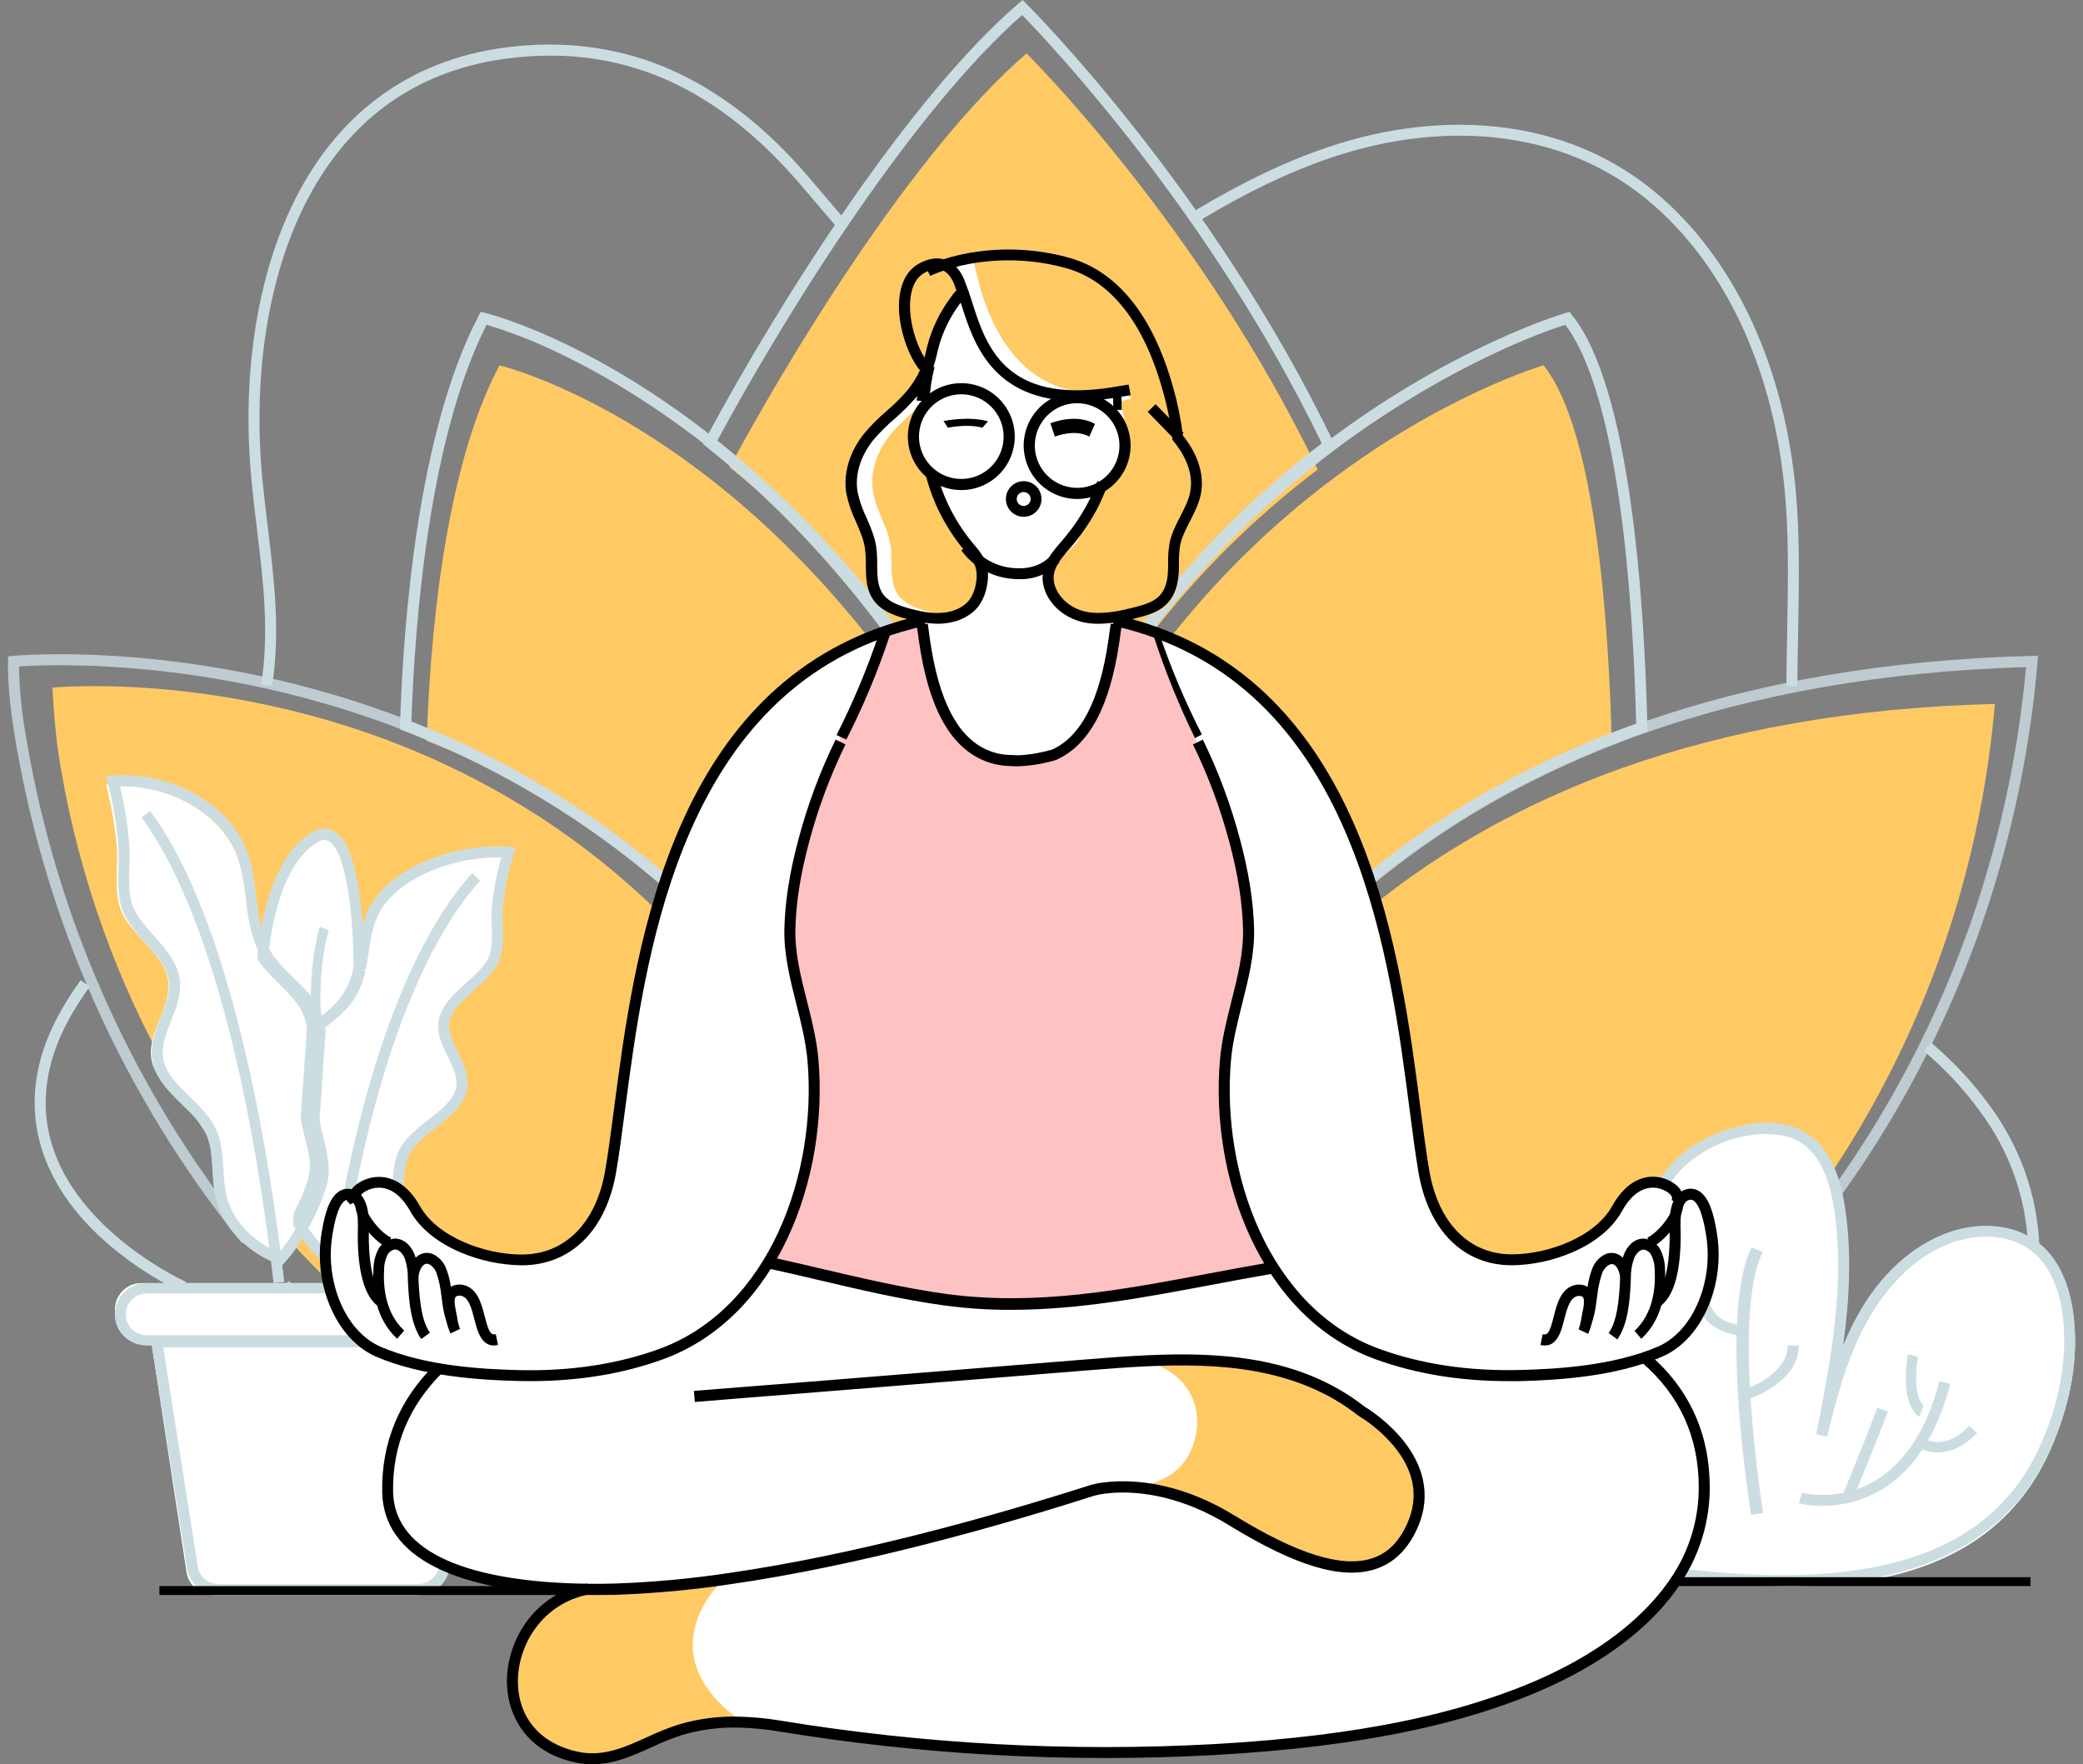 <svg width="196" height="166" viewBox="0 0 196 166" fill="none" xmlns="http://www.w3.org/2000/svg">
<rect x="0" y="0" width="196" height="166" fill="#808080" stroke="none"/>
<path d="M94.647 80.917C94.591 81.042 94.543 81.167 94.49 81.298C90.413 91.234 87.579 103.136 86.918 117.374C75.614 89.605 56.852 76.161 40.152 69.705C40.45 60.426 41.737 44.288 46.994 34.374C46.994 34.374 55.888 36.459 67.082 45.256C75.914 52.194 86.188 63.325 94.647 80.917Z" fill="#FFCA64"/>
<path d="M88.778 144.202C88.671 144.202 88.564 144.202 88.455 144.202C46.452 144.202 11.658 112.195 5.422 70.399C4.995 66.831 4.939 64.702 4.939 64.702C4.939 64.702 20.092 63.157 37.669 70.109C53.253 76.276 70.743 89.115 81.284 115.649V115.668C81.348 115.825 81.412 115.984 81.468 116.15C84.62 124.175 87.126 133.448 88.765 144.15C88.771 144.161 88.778 144.183 88.778 144.202Z" fill="#FFCA64"/>
<path d="M187.707 66.232C183.652 113.563 145.061 150.72 98 150.909C98.028 148.762 98.704 124.466 113.443 102.441C120.035 92.503 128.887 84.25 139.284 78.35C139.579 78.183 139.866 78.022 140.166 77.859C140.529 77.644 140.898 77.459 141.267 77.262C141.362 77.206 141.466 77.157 141.569 77.101C141.93 76.912 142.292 76.721 142.661 76.538C142.854 76.439 143.046 76.343 143.242 76.251C143.639 76.036 144.043 75.849 144.446 75.66C144.85 75.471 145.206 75.302 145.588 75.126C145.636 75.106 145.677 75.085 145.724 75.063C146.011 74.93 146.298 74.803 146.587 74.677C146.948 74.509 147.31 74.353 147.679 74.2C148.759 73.736 149.861 73.292 150.99 72.871L151.379 72.723C151.858 72.54 152.335 72.367 152.821 72.197C162.604 68.746 174.129 66.569 187.707 66.232Z" fill="#FFCA64"/>
<path d="M123.99 44.179C114.366 51.469 103.521 62.959 96.368 80.485C87.865 62.468 77.537 51.071 68.657 43.963C73.902 34.185 85.784 14.323 96.594 5.03C96.594 5.026 112.948 21.191 123.99 44.179Z" fill="#FFCA64"/>
<path d="M151.657 70.002C151.184 70.168 150.719 70.341 150.253 70.519L149.874 70.666C148.776 71.08 147.699 71.518 146.663 71.973C146.304 72.126 145.952 72.279 145.593 72.445C145.308 72.57 145.028 72.693 144.75 72.825L144.615 72.888C144.242 73.06 143.87 73.235 143.506 73.414C143.142 73.593 142.721 73.796 142.335 73.996C142.143 74.085 141.956 74.181 141.77 74.279C141.411 74.46 141.057 74.645 140.7 74.833C140.599 74.889 140.499 74.936 140.407 74.992C140.047 75.186 139.688 75.381 139.337 75.581C139.043 75.739 138.763 75.898 138.48 76.064C128.367 81.876 119.755 90.008 113.344 99.8C99.003 121.501 98.348 145.436 98.323 147.556L98.288 147.493C96.576 136.259 93.945 126.526 90.647 118.102L90.906 117.239L90.455 117.593C90.455 117.593 90.455 117.593 90.455 117.578C91.097 103.305 93.879 91.372 97.85 81.411L98.222 81.495C98.149 81.342 98.076 81.182 98.008 81.031C104.945 63.881 115.48 52.634 124.821 45.498C135.839 37.087 145.238 34.374 145.238 34.374C150.272 40.617 151.417 59.715 151.657 70.002Z" fill="#FFCA64"/>
<path d="M87.101 120.727V119.418H87.898L87.346 119.064L87.933 119.418L88.529 119.051L88.771 119.208L88.778 119.654L87.101 120.727Z" fill="#CCDDE2"/>
<path d="M88.714 122.404L87.812 120.165C82.284 106.419 74.616 94.865 65.049 85.828C57.222 78.451 48.03 72.652 37.981 68.752L37.636 68.618V68.25C37.946 58.533 39.32 40.605 45.043 29.705L45.23 29.343L45.629 29.439C45.729 29.462 48.105 30.036 51.992 31.795C55.562 33.411 61.128 36.38 67.366 41.341C79.347 50.861 89.331 63.938 97.059 80.206L97.162 80.423L97.066 80.639C97.031 80.719 97.001 80.801 96.966 80.884L96.902 81.042C92.195 92.665 89.477 105.772 88.825 119.987L88.714 122.404ZM38.708 67.917C48.751 71.862 57.938 77.686 65.772 85.07C74.956 93.751 82.392 104.686 87.904 117.633C88.738 104.18 91.437 91.747 95.933 80.635L95.992 80.483C96 80.467 96.007 80.451 96.014 80.434C88.368 64.405 78.511 51.523 66.713 42.137C60.57 37.28 55.098 34.35 51.591 32.76C49.711 31.886 47.769 31.151 45.781 30.559C40.396 41.174 39.035 58.323 38.708 67.917Z" fill="#CCDDE2"/>
<path d="M97.162 81.323L95.485 80.862L95.723 80.136C95.753 80.045 95.782 79.954 95.814 79.862L96.182 78.808L96.586 79.843C96.619 79.925 96.653 80.012 96.684 80.099L96.781 80.348L97.162 81.323Z" fill="#CCDDE2"/>
<path d="M87.101 120.727V119.418H87.898L87.346 119.064L87.933 119.418L88.529 119.051L88.771 119.208L88.778 119.654L87.101 120.727Z" fill="#CCDDE2"/>
<path d="M97.162 81.323L95.485 80.862L95.723 80.136C95.753 80.045 95.782 79.954 95.814 79.862L96.182 78.808L96.586 79.843C96.619 79.925 96.653 80.012 96.684 80.099L96.781 80.348L97.162 81.323Z" fill="#CCDDE2"/>
<g opacity="0.9">
<path opacity="0.9" d="M96.141 152.586C72.242 152.55 49.307 143.278 31.589 126.478C29.793 124.781 28.053 123.009 26.421 121.211L27.19 120.513C28.807 122.292 30.527 124.045 32.304 125.724C49.772 142.288 72.351 151.451 95.915 151.546C94.145 140.285 91.421 129.927 87.813 120.757L87.486 121.093V119.902C82.008 106.253 74.457 94.788 65.011 85.812C57.276 78.472 48.192 72.702 38.261 68.819C20.444 61.813 4.658 62.507 1.788 62.707C1.825 64.677 2.006 66.641 2.328 68.585C4.915 84.855 11.436 100.247 21.323 113.425C22.025 114.368 22.789 115.344 23.596 116.33L22.798 116.989C21.98 115.99 21.204 115.001 20.494 114.048C10.505 100.735 3.918 85.184 1.305 68.746C0.659 64.733 0.75 62.308 0.754 62.207L0.771 61.755L1.221 61.71C1.394 61.693 18.784 60.043 38.642 67.855C48.699 71.785 57.897 77.628 65.728 85.06C75.297 94.151 82.953 105.76 88.465 119.562L88.485 119.605C88.562 119.79 88.638 119.975 88.7 120.173C92.431 129.615 95.23 140.294 97.02 151.912V151.962C97.022 151.994 97.022 152.026 97.02 152.059V152.547L96.531 152.577C96.408 152.584 96.279 152.586 96.141 152.586Z" fill="#CCDDE2"/>
</g>
<path d="M87.101 120.727V119.418H87.898L87.346 119.064L87.933 119.418L88.529 119.051L88.771 119.208L88.778 119.654L87.101 120.727Z" fill="#CCDDE2"/>
<g opacity="0.9">
<path opacity="0.9" d="M96.014 152.58V152.052C96.025 151.26 96.176 144.028 98.355 134.145C101.128 121.556 105.854 110.187 112.399 100.356C119.403 89.747 128.807 80.936 139.849 74.637C140.213 74.422 140.495 74.265 140.79 74.11C141.154 73.905 141.514 73.711 141.946 73.481C142.011 73.442 142.08 73.406 142.162 73.369L142.278 73.307C142.672 73.091 143.06 72.895 143.451 72.702C143.652 72.596 143.856 72.486 144.067 72.394C144.465 72.178 144.883 71.983 145.344 71.765C145.736 71.573 146.145 71.384 146.541 71.201L146.616 71.166L146.705 71.126C146.965 71.003 147.26 70.871 147.624 70.714C147.988 70.557 148.412 70.361 148.782 70.206C149.883 69.728 151.065 69.25 152.294 68.789L152.703 68.634C153.237 68.419 153.741 68.245 154.238 68.07C165.161 64.199 177.606 62.046 191.192 61.714L191.771 61.699L191.724 62.276C189.636 86.781 178.805 109.509 161.251 126.273C143.587 143.138 120.603 152.476 96.542 152.578L96.014 152.58ZM190.639 62.767C177.391 63.15 165.247 65.263 154.568 69.05C154.077 69.22 153.584 69.401 153.061 69.603L152.647 69.76C151.435 70.217 150.268 70.686 149.179 71.16C148.81 71.315 148.423 71.481 148.037 71.662C147.719 71.799 147.42 71.931 147.12 72.071L147.051 72.103L146.967 72.142C146.573 72.325 146.169 72.51 145.781 72.699C145.32 72.915 144.92 73.119 144.519 73.322H144.5C144.302 73.414 144.11 73.513 143.919 73.612C143.52 73.81 143.137 74.013 142.767 74.207L142.629 74.28C142.571 74.31 142.515 74.34 142.461 74.372H142.442C142.011 74.603 141.654 74.803 141.29 75.001C141.003 75.156 140.719 75.316 140.364 75.52C129.462 81.744 120.179 90.45 113.269 100.931C106.795 110.654 102.12 121.904 99.373 134.369C97.47 143.003 97.132 149.578 97.08 151.535C120.68 151.305 143.199 142.079 160.543 125.522C177.776 109.063 188.451 86.807 190.639 62.767Z" fill="#CCDDE2"/>
</g>
<path d="M95.999 81.323L95.496 80.26C87.938 64.251 78.177 51.394 66.477 42.042L66.141 41.773L66.344 41.393C73.568 27.93 85.631 9.092 95.857 0.311L96.218 0L96.558 0.335C96.732 0.505 113.969 17.671 125.484 41.644L125.667 42.027L125.329 42.282C112.479 52.023 102.757 64.786 96.446 80.234L95.999 81.323ZM67.472 41.498C78.88 50.734 88.452 63.255 95.934 78.767C102.267 63.762 111.832 51.301 124.373 41.713C113.84 19.952 98.625 3.92 96.177 1.413C86.235 10.149 74.587 28.31 67.472 41.498Z" fill="#CCDDE2"/>
<path d="M29.899 111.292C29.55 112.386 29.105 113.449 28.568 114.469C28.416 114.757 28.265 115.038 28.098 115.324C27.528 116.367 26.828 117.337 26.013 118.212C25.868 118.167 25.725 118.109 25.595 118.056C25.565 118.056 25.543 118.035 25.518 118.028C22.882 116.909 20.905 114.819 20.319 112.466C19.794 110.394 20.264 108.15 19.253 106.201C18.014 103.803 14.653 102.299 14.236 99.591C13.856 97.058 16.198 94.733 15.818 92.251C15.378 89.447 11.839 87.781 11.187 85.04C10.767 83.329 11.141 81.376 10.989 79.62C10.814 77.658 10.473 75.714 9.97 73.808C10.214 73.793 10.455 73.786 10.699 73.78C15.679 73.696 20.584 76.422 22.197 80.251C23.495 83.346 22.834 86.921 24.561 89.823C24.664 90.011 24.781 90.192 24.91 90.365C25.137 90.669 25.381 90.96 25.642 91.237L26.189 91.794C26.279 91.881 26.377 91.963 26.47 92.059C26.562 92.155 26.659 92.239 26.751 92.335C27.61 93.133 28.484 93.941 29.055 94.902C29.106 94.985 29.152 95.072 29.192 95.161C29.244 95.248 29.29 95.34 29.328 95.434C29.377 95.531 29.42 95.63 29.457 95.732C29.503 95.843 29.541 95.961 29.578 96.072C29.633 96.249 29.686 96.421 29.723 96.598C29.723 96.643 29.723 96.679 29.738 96.716C29.754 96.752 29.738 96.746 29.738 96.761C29.742 96.775 29.742 96.791 29.738 96.806C29.738 96.836 29.738 96.857 29.754 96.878V96.893C29.755 96.921 29.76 96.948 29.769 96.975C29.769 97.004 29.769 97.017 29.769 97.032C29.772 97.047 29.772 97.062 29.769 97.077V97.092L29.183 105.356C29.556 107.352 30.492 109.345 29.899 111.292Z" fill="white"/>
<path d="M34.068 91.491C34.438 89.693 34.468 87.808 35.311 86.091C36.882 82.929 41.474 80.633 46.282 80.485H46.37C46.798 80.485 47.252 80.485 47.697 80.508C47.2 82.153 46.859 83.841 46.681 85.55C46.518 87.072 46.895 88.769 46.481 90.236C45.807 92.611 42.215 94.053 41.774 96.482C41.389 98.627 43.766 100.648 43.374 102.839C42.946 105.184 39.544 106.486 38.286 108.563C37.271 110.25 37.744 112.187 37.216 113.979C36.602 116.019 34.588 117.84 31.913 118.797C31.744 118.857 31.588 118.915 31.416 118.967C31.327 118.99 31.224 119.027 31.134 119.051C31.104 119.027 31.076 118.997 31.038 118.967C30.182 118.231 29.215 116.991 28.414 115.663L28.474 114.817C28.997 113.795 29.431 112.729 29.771 111.631C30.349 109.679 29.437 107.679 29.103 105.675L29.675 97.387L29.852 97.239C29.917 97.191 29.978 97.139 30.036 97.083C30.918 96.37 31.866 95.688 32.548 94.877C33.392 93.882 33.785 92.791 34.047 91.659" fill="white"/>
<path d="M34.283 91.32C34.283 91.365 34.268 91.402 34.261 91.442C34.007 92.6 33.614 93.704 32.75 94.701C32.062 95.523 31.105 96.222 30.216 96.935C30.158 96.993 30.096 97.046 30.03 97.094L29.851 97.253C29.855 97.243 29.855 97.232 29.851 97.222C29.851 97.192 29.836 97.17 29.829 97.148C29.826 97.124 29.826 97.099 29.829 97.074V97.059C29.829 97.037 29.829 97.016 29.814 96.985C29.817 96.97 29.817 96.955 29.814 96.94C29.817 96.932 29.819 96.925 29.819 96.917C29.819 96.909 29.817 96.901 29.814 96.894C29.809 96.854 29.801 96.814 29.791 96.775C29.754 96.594 29.702 96.42 29.648 96.24C29.611 96.127 29.575 96.007 29.529 95.894C29.493 95.791 29.45 95.69 29.402 95.592C29.369 95.494 29.324 95.401 29.268 95.314C29.229 95.224 29.184 95.136 29.134 95.051C28.573 94.082 27.714 93.26 26.87 92.443C26.779 92.346 26.682 92.248 26.593 92.163C26.505 92.078 26.405 91.983 26.317 91.894L25.779 91.329C25.523 91.047 25.283 90.751 25.061 90.442C25.061 90.442 25.585 81.749 30 79.122C34.149 76.621 34.283 89.853 34.283 91.32Z" fill="white"/>
<path d="M44.343 83C36.421 91.481 32.696 109.359 31.247 118.59C31.129 119.368 31.022 120.086 30.929 120.727" fill="white"/>
<path d="M45.182 125.762L41.517 147.862C41.43 148.467 41.137 149.021 40.69 149.425C40.242 149.829 39.669 150.058 39.073 150.071H19.984C19.381 150.058 18.802 149.824 18.353 149.411C17.904 148.999 17.614 148.435 17.535 147.823L14.162 125.758L45.182 125.762Z" fill="white"/>
<path d="M48.527 123.446C48.494 124.06 48.222 124.639 47.766 125.067C47.309 125.496 46.702 125.742 46.066 125.758H13.279C12.649 125.743 12.047 125.501 11.592 125.08C11.137 124.659 10.861 124.089 10.82 123.481C10.68 122.004 11.821 120.727 13.279 120.727H46.066C47.507 120.729 48.643 121.983 48.527 123.446Z" fill="white"/>
<path d="M13.323 77.131C21.235 86.924 24.949 107.549 26.413 118.2C26.538 119.124 26.65 119.969 26.737 120.727" fill="white"/>
<path d="M30.091 87.192C29.231 90.272 29.191 93.384 29.291 95.353C29.32 95.99 29.378 96.624 29.466 97.252" fill="white"/>
<path d="M29.272 98.091L29.255 96.893V96.853C29.252 96.81 29.252 96.767 29.255 96.724L29.506 96.702L29.394 96.574L29.51 96.702L29.68 96.688V96.414H30.09V96.797C30.091 96.83 30.091 96.863 30.09 96.895V97.095L29.272 98.091Z" fill="#CCDDE2"/>
<path d="M26.559 119.051L26.254 118.955C26.107 118.909 25.963 118.856 25.822 118.795L25.736 118.76H25.714C22.948 117.549 20.924 115.31 20.315 112.769C20.125 111.889 20.018 110.993 19.995 110.093C19.922 108.822 19.855 107.62 19.308 106.537C18.833 105.592 18.013 104.784 17.134 103.937C15.881 102.715 14.589 101.452 14.326 99.689C14.11 98.264 14.639 96.947 15.14 95.671C15.607 94.488 16.047 93.373 15.881 92.259C15.684 90.944 14.726 89.876 13.708 88.737C12.691 87.598 11.678 86.467 11.332 84.998C11.069 83.896 11.117 82.713 11.14 81.569C11.175 80.858 11.171 80.146 11.127 79.435C10.958 77.478 10.627 75.539 10.138 73.636L9.97 73.01L10.6 72.972C10.838 72.956 11.075 72.948 11.315 72.941H11.341C16.524 72.859 21.47 75.757 23.135 79.817C23.736 81.292 23.928 82.849 24.114 84.366C24.33 86.192 24.546 87.918 25.429 89.441L25.44 89.463C25.531 89.631 25.634 89.793 25.747 89.948C25.957 90.24 26.184 90.52 26.427 90.786L26.954 91.336L27.045 91.423C27.105 91.479 27.163 91.536 27.222 91.596C27.314 91.683 27.412 91.781 27.502 91.878L27.53 91.906C28.379 92.721 29.258 93.561 29.846 94.577C29.901 94.671 29.952 94.768 29.997 94.867C30.052 94.964 30.101 95.065 30.142 95.168C30.198 95.285 30.239 95.385 30.276 95.487C30.312 95.589 30.351 95.703 30.386 95.799L30.424 95.922C30.474 96.091 30.524 96.264 30.563 96.451C30.563 96.505 30.576 96.537 30.58 96.568V96.622C30.586 96.648 30.59 96.675 30.593 96.702L30.61 96.754V96.804L30.625 96.852V96.903C30.636 96.95 30.641 96.997 30.64 97.044V97.096L30.07 105.401C30.161 105.932 30.286 106.485 30.429 107.009C30.796 108.497 31.178 110.041 30.718 111.588C30.367 112.726 29.917 113.832 29.375 114.891C29.254 115.128 29.111 115.403 28.943 115.686L28.893 115.78C28.386 116.687 27.597 117.946 26.762 118.812L26.559 119.051ZM26.155 117.801L26.23 117.831L26.267 117.846C26.903 117.087 27.463 116.266 27.939 115.396L28.008 115.266C28.178 114.972 28.332 114.677 28.459 114.428C28.972 113.424 29.398 112.377 29.731 111.3C30.109 110.02 29.779 108.683 29.429 107.269C29.288 106.701 29.142 106.112 29.044 105.523V105.462L29.619 97.101V97.051C29.618 97.042 29.618 97.033 29.619 97.025C29.61 96.986 29.604 96.946 29.602 96.906C29.602 96.906 29.602 96.893 29.602 96.886L29.582 96.843V96.771C29.582 96.771 29.582 96.756 29.582 96.748C29.582 96.739 29.582 96.695 29.582 96.669V96.646C29.556 96.52 29.513 96.375 29.468 96.213L29.438 96.119C29.41 96.037 29.384 95.95 29.351 95.87C29.319 95.79 29.282 95.69 29.241 95.61L29.219 95.561C29.192 95.491 29.16 95.424 29.122 95.359L29.092 95.3C29.062 95.23 29.026 95.162 28.986 95.097C28.472 94.209 27.649 93.42 26.852 92.656L26.79 92.595C26.71 92.508 26.623 92.422 26.544 92.348L26.513 92.318C26.468 92.27 26.42 92.225 26.375 92.181L26.25 92.062L25.706 91.492C25.431 91.194 25.175 90.878 24.939 90.548C24.799 90.358 24.674 90.158 24.563 89.95C23.58 88.243 23.347 86.335 23.12 84.487C22.943 83.042 22.762 81.547 22.213 80.202C20.712 76.635 16.177 73.994 11.566 73.994H11.296C11.715 75.752 12.004 77.539 12.16 79.34C12.208 80.091 12.213 80.844 12.177 81.595C12.142 82.678 12.11 83.783 12.341 84.753C12.622 85.964 13.523 86.969 14.475 88.035C15.555 89.235 16.658 90.474 16.902 92.101C17.118 93.49 16.596 94.791 16.099 96.052C15.626 97.25 15.181 98.383 15.348 99.533C15.563 100.946 16.674 102.033 17.853 103.185C18.751 104.052 19.68 104.968 20.228 106.069C20.876 107.345 20.95 108.714 21.025 110.035C21.046 110.871 21.143 111.704 21.317 112.522C21.861 114.746 23.656 116.72 26.122 117.803L26.155 117.801Z" fill="#CCDDE2"/>
<path d="M30.777 119.051L30.574 118.901L30.497 118.837L30.429 118.779C29.542 118.037 28.531 116.799 27.652 115.38L27.576 115.258V115.07L27.644 114.125L27.692 114.033C28.213 113.044 28.646 112.012 28.984 110.949C29.367 109.688 29.032 108.374 28.677 106.98C28.535 106.419 28.386 105.838 28.288 105.258V105.198L28.877 96.813V96.423H29.209L29.247 96.393L29.302 96.35C29.33 96.33 29.358 96.308 29.383 96.284L29.437 96.237C29.632 96.083 29.814 95.942 29.996 95.81C30.703 95.305 31.358 94.733 31.951 94.103C32.67 93.237 33.155 92.21 33.361 91.115L34.393 91.329C34.151 92.589 33.588 93.77 32.755 94.762C32.117 95.445 31.411 96.064 30.648 96.61C30.471 96.749 30.291 96.886 30.116 97.025L30.092 97.046C30.05 97.082 30 97.127 29.941 97.17V97.449H29.899L29.354 105.16C29.446 105.683 29.573 106.227 29.718 106.743C30.09 108.209 30.477 109.731 30.011 111.255C29.666 112.344 29.227 113.402 28.697 114.417L28.655 115C29.311 116.076 30.111 117.062 31.036 117.93H31.067H31.093C31.191 117.9 31.285 117.866 31.382 117.832L31.537 117.779C34.104 116.884 36.057 115.177 36.633 113.323C36.809 112.643 36.908 111.947 36.929 111.246C37.008 110.109 37.089 108.931 37.776 107.832C38.368 106.882 39.351 106.109 40.301 105.36C41.536 104.389 42.71 103.474 42.918 102.311C43.089 101.38 42.627 100.435 42.139 99.434C41.604 98.343 41.055 97.216 41.28 95.987C41.543 94.566 42.728 93.501 43.871 92.472C44.87 91.574 45.813 90.727 46.105 89.726C46.335 88.938 46.302 88.057 46.269 87.124C46.229 86.467 46.237 85.807 46.293 85.15C46.456 83.639 46.749 82.143 47.169 80.679C46.937 80.679 46.718 80.679 46.512 80.679H46.396C41.663 80.822 37.135 83.048 35.641 85.972C35.072 87.099 34.888 88.305 34.693 89.583C34.612 90.118 34.529 90.673 34.413 91.218L33.913 91.115H33.368L33.379 91.004C33.489 90.488 33.57 89.95 33.648 89.427C33.848 88.127 34.051 86.783 34.695 85.511C36.379 82.214 41.184 79.802 46.378 79.647H46.486C46.889 79.647 47.377 79.647 47.878 79.67L48.535 79.713L48.347 80.332C47.849 81.933 47.507 83.576 47.327 85.24C47.277 85.849 47.271 86.461 47.309 87.071C47.344 88.042 47.379 89.047 47.105 89.99C46.731 91.271 45.634 92.257 44.572 93.211C43.51 94.165 42.504 95.072 42.303 96.154C42.136 97.056 42.592 97.987 43.076 98.975C43.615 100.078 44.171 101.218 43.952 102.475C43.667 104.016 42.292 105.098 40.961 106.143C40.085 106.837 39.171 107.552 38.676 108.346C38.12 109.242 38.052 110.247 37.978 111.31C37.95 112.08 37.835 112.845 37.636 113.591C36.955 115.787 34.803 117.706 31.879 118.713L31.73 118.765C31.603 118.809 31.48 118.852 31.347 118.89L31.257 118.914L31.196 118.931L31.027 118.978L30.777 119.051Z" fill="#CCDDE2"/>
<path d="M28.945 98.091V97.262H28.901V96.763L28.825 96.602L28.865 96.517C28.835 96.381 28.795 96.242 28.755 96.083L28.726 95.99C28.698 95.908 28.673 95.821 28.641 95.74C28.609 95.66 28.573 95.56 28.533 95.48L28.504 95.408C28.487 95.354 28.463 95.303 28.432 95.256L28.388 95.17C28.358 95.099 28.323 95.031 28.284 94.966C27.781 94.076 26.977 93.286 26.197 92.52L26.136 92.459C26.058 92.372 25.973 92.285 25.895 92.211L25.866 92.181C25.821 92.133 25.775 92.088 25.73 92.044L25.608 91.925L25.076 91.354C24.807 91.055 24.556 90.739 24.326 90.408L24.222 90.258V90.074C24.346 88.459 24.619 86.861 25.035 85.299C25.959 81.85 27.393 79.51 29.302 78.354C30.259 77.77 30.992 77.959 31.442 78.221C32.652 78.927 33.463 81.095 33.922 84.847C34.155 86.886 34.276 88.937 34.283 90.99V91.081C34.283 91.128 34.268 91.168 34.26 91.207V91.23C34.027 92.512 33.483 93.713 32.68 94.722C32.064 95.416 31.384 96.046 30.648 96.602C30.477 96.743 30.303 96.882 30.134 97.023L30.111 97.045C30.059 97.095 30.004 97.142 29.946 97.186L28.945 98.091ZM29.456 95.052C29.509 95.168 29.549 95.269 29.583 95.363C29.617 95.456 29.657 95.58 29.691 95.675L29.729 95.799L29.779 95.979L30.016 95.788C30.699 95.274 31.33 94.693 31.902 94.052C32.595 93.171 33.063 92.127 33.263 91.013C33.263 90.996 33.263 90.979 33.263 90.959C33.263 85.911 32.532 80.07 30.939 79.139C30.738 79.022 30.405 78.907 29.822 79.263C26.121 81.522 25.357 88.722 25.253 89.967C25.403 90.184 25.58 90.401 25.811 90.655L26.326 91.207L26.415 91.293C26.474 91.35 26.531 91.406 26.588 91.467C26.679 91.554 26.774 91.651 26.863 91.749L26.89 91.777C27.72 92.593 28.58 93.436 29.154 94.453C29.207 94.543 29.254 94.636 29.296 94.731C29.362 94.832 29.417 94.94 29.461 95.052H29.456Z" fill="#CCDDE2"/>
<path d="M29.656 97.253H29.255V96.832V96.797C29.252 96.759 29.252 96.721 29.255 96.684L29.681 96.653V96.414H30.091V96.84H29.681L29.656 97.253Z" fill="#CCDDE2"/>
<path d="M31.95 120.727L30.929 120.583C31.019 119.934 31.126 119.209 31.246 118.422L31.321 117.979C34.884 95.351 41.054 85.834 44.426 82.162L45.182 82.87C41.867 86.483 35.781 95.908 32.271 118.578L32.198 119.01C32.107 119.629 32.024 120.202 31.95 120.727Z" fill="#CCDDE2"/>
<path d="M39.386 150.071H20.512C19.794 150.06 19.103 149.794 18.566 149.319C18.029 148.845 17.681 148.195 17.586 147.487L14.162 125.758H46.02L42.306 147.532C42.201 148.23 41.85 148.868 41.315 149.333C40.78 149.798 40.097 150.059 39.386 150.071ZM15.361 126.777L18.6 147.32C18.658 147.788 18.884 148.22 19.235 148.536C19.587 148.852 20.042 149.032 20.516 149.042H39.391C39.861 149.032 40.311 148.857 40.663 148.546C41.014 148.236 41.242 147.812 41.307 147.35L44.819 126.771L15.361 126.777Z" fill="#CCDDE2"/>
<path d="M46.402 126.596H13.781C13.025 126.584 12.302 126.304 11.754 125.812C11.206 125.321 10.873 124.652 10.822 123.94C10.781 123.523 10.832 123.104 10.971 122.707C11.111 122.31 11.336 121.945 11.633 121.634C11.903 121.349 12.234 121.12 12.604 120.964C12.974 120.808 13.375 120.727 13.781 120.727H46.402C46.804 120.728 47.202 120.807 47.569 120.961C47.936 121.115 48.266 121.339 48.536 121.62C48.832 121.925 49.059 122.285 49.201 122.677C49.344 123.069 49.399 123.484 49.363 123.897C49.246 125.407 47.938 126.596 46.402 126.596ZM13.781 121.699C13.518 121.699 13.259 121.752 13.02 121.854C12.78 121.956 12.566 122.104 12.392 122.289C12.191 122.499 12.039 122.747 11.945 123.016C11.851 123.285 11.817 123.569 11.846 123.851C11.874 124.322 12.089 124.765 12.448 125.094C12.806 125.422 13.282 125.612 13.781 125.625H46.402C47.405 125.625 48.256 124.833 48.337 123.823C48.362 123.543 48.325 123.262 48.229 122.996C48.133 122.731 47.981 122.486 47.781 122.279C47.606 122.097 47.394 121.951 47.156 121.851C46.919 121.751 46.662 121.699 46.402 121.699H13.781Z" fill="#CCDDE2"/>
<path d="M29.268 97.253C29.268 97.253 29.268 97.139 29.253 96.961L30.052 96.414C30.078 96.63 30.091 96.856 30.091 97.083L29.268 97.253ZM29.268 97.083C29.267 97.1 29.267 97.118 29.268 97.135L29.323 97.083H29.268Z" fill="#CCDDE2"/>
<path d="M25.738 120.727C25.655 119.946 25.548 119.077 25.436 118.18C22.123 91.978 16.429 81.087 13.323 76.925L14.12 76.293C21.498 86.177 25.002 106.697 26.433 118.051C26.546 118.952 26.652 119.828 26.737 120.615L25.738 120.727Z" fill="#CCDDE2"/>
<path d="M29.463 97.252C29.376 96.618 29.318 95.978 29.291 95.335C29.189 93.3 29.242 90.231 30.076 87.192L30.929 87.52C30.139 90.407 30.089 93.333 30.187 95.278C30.212 95.876 30.265 96.472 30.347 97.063L29.463 97.252Z" fill="#CCDDE2"/>
<path d="M96.714 154.263L95.678 152.337L95.662 152.249C93.883 140.722 91.099 130.111 87.387 120.703L87.101 120.919V119.817C87.751 105.494 90.487 92.29 95.218 80.571L95.298 80.372L95.385 80.156C101.822 64.441 111.741 51.449 124.87 41.54C136.846 32.509 147.24 29.466 147.344 29.441L147.676 29.343L147.892 29.611C153.451 36.443 154.739 56.859 155.01 68.421V68.799L154.65 68.925C154.158 69.095 153.662 69.277 153.133 69.48L152.716 69.638C151.496 70.096 150.321 70.567 149.224 71.042C148.853 71.198 148.463 71.364 148.075 71.546C147.754 71.684 147.452 71.816 147.151 71.956L147.082 71.989L146.997 72.027C146.6 72.211 146.193 72.397 145.802 72.587C145.339 72.803 144.935 73.008 144.532 73.212H144.513C144.313 73.304 144.12 73.404 143.927 73.503C143.526 73.702 143.14 73.905 142.767 74.1L142.629 74.173C142.57 74.203 142.514 74.234 142.459 74.266H142.44C142.006 74.497 141.646 74.698 141.28 74.897C140.992 75.052 140.705 75.212 140.348 75.418C129.368 81.667 120.02 90.408 113.063 100.931C106.544 110.688 101.837 121.978 99.071 134.486C96.903 144.302 96.751 151.46 96.74 152.245L96.714 154.263ZM88.389 120.394C91.641 128.635 94.177 137.794 95.96 147.675C96.372 143.163 97.075 138.683 98.063 134.261C100.855 121.628 105.614 110.219 112.205 100.354C119.252 89.709 128.715 80.868 139.827 74.545C140.194 74.329 140.478 74.171 140.775 74.015C141.141 73.81 141.503 73.615 141.937 73.384C142.004 73.345 142.073 73.309 142.154 73.272L142.271 73.209C142.668 72.993 143.058 72.797 143.452 72.602C143.654 72.496 143.86 72.386 144.072 72.293C144.473 72.077 144.894 71.88 145.358 71.662C145.753 71.47 146.165 71.28 146.563 71.096L146.639 71.062L146.728 71.021C146.991 70.897 147.288 70.766 147.654 70.608C148.02 70.45 148.447 70.254 148.82 70.098C149.928 69.618 151.118 69.139 152.356 68.676L152.768 68.521C153.178 68.363 153.571 68.218 153.954 68.088C153.672 56.756 152.419 37.342 147.292 30.562C143.55 31.707 134.661 35.484 125.497 42.396C112.584 52.143 102.811 64.917 96.445 80.359L96.465 80.404L96.584 80.651L97.052 81.619L96.027 81.403C91.563 92.606 88.933 105.17 88.204 118.782L89.106 118.084L88.389 120.394Z" fill="#CCDDE2"/>
<path d="M155.364 147.766C153.778 147.451 152.221 147.076 150.702 146.636C144.463 144.834 137.206 141.753 134.725 135.278C134.103 133.605 133.907 131.807 134.154 130.041C134.402 128.276 135.085 126.598 136.143 125.156C137.267 123.618 138.846 122.462 140.661 121.847C144.609 120.585 148.976 122.551 151.904 125.464C154.832 128.377 156.717 132.118 159.004 135.537C156.932 130.943 154.826 126.22 154.54 121.196C154.325 117.281 155.4 113.038 158.124 110.095C160.635 107.389 166.514 105.267 169.97 107.257C172.252 108.57 173.16 111.361 173.554 113.942C174.63 121.004 173.248 128.181 171.874 135.193C172.797 131.443 173.788 127.66 175.667 124.279C177.545 120.898 180.43 117.908 184.119 116.657C186.701 115.781 189.773 115.876 191.94 117.525C193.96 119.066 194.861 121.666 195.139 124.173C195.604 128.375 194.603 132.639 192.882 136.514C186.46 150.949 168.657 150.402 155.364 147.766Z" fill="white"/>
<path d="M169.263 140.631C169.263 140.631 179.177 143.299 182.677 129.949L169.263 140.631Z" fill="white"/>
<path d="M165.071 117.374C163.184 123.662 165.071 142.525 165.071 142.525V117.374Z" fill="white"/>
<path d="M155.848 140.01C155.438 139.942 151.495 139.407 148.133 137.908C145.53 136.747 143.273 135.006 143.273 132.465" fill="white"/>
<path d="M149.141 132.465C149.141 132.465 145.868 137.158 148.469 138.333L149.141 132.465Z" fill="white"/>
<path d="M146.626 142.525C147.151 141.622 149.877 143.434 151.657 139.172L146.626 142.525Z" fill="white"/>
<path d="M164.232 125.758C163.184 125.024 160.432 125.758 160.04 119.889L164.232 125.758Z" fill="white"/>
<path d="M164.232 130.788C164.232 130.788 168.424 129.466 168.424 126.596L164.232 130.788Z" fill="white"/>
<path d="M173.455 140.848C173.455 140.848 175.832 135.049 176.808 132.465L173.455 140.848Z" fill="white"/>
<path d="M180.162 135.253C180.162 135.253 182.838 137.089 186.03 134.141L180.162 135.253Z" fill="white"/>
<path d="M180.162 132.465C180.162 132.465 178.897 131.846 179.474 128.273L180.162 132.465Z" fill="white"/>
<path d="M167.697 149.231C163.162 149.231 158.687 148.74 154.903 148.231C153.454 148 152.025 147.658 150.628 147.209L150.178 147.078C144.476 145.414 136.586 142.386 133.911 135.333C133.266 133.568 133.063 131.671 133.321 129.81C133.579 127.948 134.29 126.178 135.391 124.654C136.576 123.021 138.237 121.792 140.147 121.137C142.091 120.512 144.276 120.597 146.469 121.388C148.509 122.15 150.357 123.35 151.883 124.902C153.31 126.385 154.576 128.013 155.663 129.76C154.622 126.963 153.803 124.018 153.631 121C153.378 116.502 154.73 112.289 157.34 109.447C158.672 108 160.837 106.747 163.132 106.1C165.725 105.367 168.091 105.506 169.782 106.494C171.813 107.674 173.064 109.996 173.606 113.592C174.263 117.95 174.02 122.304 173.426 126.607C173.813 125.654 174.255 124.725 174.75 123.823C176.895 119.908 179.999 117.098 183.463 115.911C186.466 114.883 189.641 115.247 191.743 116.864C194.103 118.683 194.89 121.698 195.132 123.909C195.576 127.978 194.785 132.362 192.837 136.597C189.892 143.007 184.295 147.018 176.2 148.522C173.393 149.016 170.547 149.253 167.697 149.231ZM155.041 147.207C161.143 148.029 169.042 148.805 176.022 147.509C183.877 146.05 189.073 142.341 191.908 136.157C193.777 132.088 194.54 127.892 194.116 124.011C193.901 122.002 193.195 119.27 191.113 117.674C189.285 116.267 186.481 115.96 183.8 116.879C180.582 117.982 177.688 120.621 175.648 124.311C173.851 127.582 172.894 131.165 171.916 135.17L170.906 134.956C172.253 128.017 173.647 120.842 172.577 113.752C172.085 110.486 170.998 108.398 169.256 107.393C166.703 105.913 161.154 106.813 158.084 110.152C155.663 112.789 154.408 116.725 154.652 120.949C154.935 125.975 157.031 130.666 159.06 135.202L158.157 135.699C157.514 134.725 156.89 133.714 156.287 132.735C154.766 130.259 153.194 127.7 151.139 125.637C148.728 123.204 144.476 120.827 140.475 122.12C138.77 122.707 137.287 123.807 136.232 125.269C135.231 126.652 134.585 128.26 134.351 129.95C134.116 131.641 134.299 133.363 134.885 134.967C137.399 141.589 144.986 144.485 150.476 146.087L150.928 146.22C152.275 146.652 153.653 146.982 155.049 147.207H155.041Z" fill="#CCDDE2"/>
<path d="M171.483 141.686C170.735 141.696 169.989 141.614 169.263 141.442L169.544 140.455C171.845 140.924 174.242 140.553 176.279 139.412C179.195 137.758 181.286 134.574 182.495 129.949L183.515 130.2C182.233 135.114 179.969 138.513 176.79 140.307C175.177 141.215 173.346 141.691 171.483 141.686Z" fill="#CCDDE2"/>
<path d="M164.766 142.525C164.766 142.48 163.992 137.781 163.611 132.382C163.095 125.082 163.5 120.035 164.809 117.374L165.866 117.79C162.901 123.793 165.878 142.184 165.909 142.369L164.766 142.525Z" fill="#CCDDE2"/>
<path d="M155.672 140.848L155.548 140.829C152.539 140.357 149.821 139.588 147.689 138.625C144.208 137.031 142.434 134.959 142.434 132.465H143.483C143.483 134.515 145.045 136.269 148.126 137.676C150.143 138.599 152.839 139.357 155.714 139.809L155.848 139.831L155.672 140.848Z" fill="#CCDDE2"/>
<path d="M147.95 138.333C147.103 138.006 146.798 137.419 146.69 136.986C146.25 135.215 148.229 132.742 148.457 132.465L149.141 133.077C148.608 133.725 147.288 135.648 147.561 136.75C147.614 136.954 147.748 137.249 148.264 137.452L147.95 138.333Z" fill="#CCDDE2"/>
<path d="M146.682 142.525C146.691 142.521 146.699 142.514 146.706 142.506L145.788 141.908C146.139 141.467 146.766 141.448 147.427 141.429C148.618 141.393 150.252 141.345 151.493 139.172L152.495 139.642C150.95 142.347 148.768 142.411 147.464 142.451C147.201 142.443 146.938 142.468 146.682 142.525Z" fill="#CCDDE2"/>
<path d="M163.568 125.758C163.355 125.646 163.124 125.561 162.883 125.508C161.188 125.034 159.508 124.213 159.202 119.949L160.3 119.889C160.583 123.853 162.044 124.263 163.217 124.591C163.579 124.673 163.922 124.808 164.232 124.99L163.568 125.758Z" fill="#CCDDE2"/>
<path d="M164.589 131.626L164.235 130.714L164.411 131.17L164.232 130.714C164.274 130.702 168.214 129.346 168.214 126.596H169.263C169.263 130.019 164.78 131.552 164.589 131.626Z" fill="#CCDDE2"/>
<path d="M174.437 140.848L173.455 140.488C173.476 140.432 175.734 134.906 176.653 132.465L177.646 132.801C176.723 135.254 174.461 140.792 174.437 140.848Z" fill="#CCDDE2"/>
<path d="M182.349 136.656C181.568 136.659 180.804 136.425 180.162 135.986L180.784 135.211L180.473 135.599L180.78 135.209C180.863 135.273 182.841 136.728 185.302 134.141L186.03 134.82C184.672 136.253 183.374 136.656 182.349 136.656Z" fill="#CCDDE2"/>
<path d="M180.596 133.303C180.408 133.206 178.777 132.21 179.513 127.434L180.471 127.647C179.878 131.483 180.988 132.239 181 132.239L180.798 132.764L180.596 133.303Z" fill="#CCDDE2"/>
<path d="M161.2 121.361C161.751 119.541 161.864 117.619 161.529 115.748C161.35 114.671 160.841 111.738 159.269 112.192C158.813 112.319 158.542 112.707 158.371 113.146C158.573 112.177 157.165 111.565 156.477 111.477C154.734 111.231 153.46 112.453 152.629 113.943C150.81 117.217 145.974 118.798 142.605 118.804C137.866 118.804 135.035 115.143 134.222 110.404C132.059 97.874 131.482 67.688 108.814 59.413C107.568 58.954 106.296 58.573 105.003 58.272V58.308C104.988 58.308 104.973 58.308 104.957 58.257C104.948 58.228 104.94 58.198 104.936 58.168C105.653 58.063 106.362 57.915 107.062 57.727C107.968 57.496 108.902 57.227 109.562 56.65C110.356 55.965 110.624 54.959 110.691 53.996C110.691 53.848 110.706 53.691 110.706 53.542C110.714 53.421 110.714 53.299 110.706 53.178C110.706 53.006 110.706 52.833 110.706 52.654C110.706 52.521 110.706 52.379 110.706 52.245L111.809 48.739C112.214 47.955 112.616 47.169 112.793 46.333C112.867 45.997 112.9 45.652 112.89 45.308C112.89 45.235 112.89 45.159 112.89 45.077C112.808 43.624 112.097 42.185 111.102 40.985C110.92 39.394 110.607 37.821 110.165 36.281C108.773 31.241 105.989 25.762 100.554 24.242C96.54 23.124 91.862 23.191 87.917 24.69C87.913 24.691 87.91 24.692 87.906 24.692C87.902 24.692 87.899 24.691 87.895 24.69L87.523 24.843L87.895 24.69C87.639 24.765 87.391 24.868 87.156 24.995C85.869 25.689 85.425 27.276 85.495 29.021C85.494 29.118 85.502 29.215 85.516 29.312C85.516 29.439 85.531 29.572 85.553 29.699C85.748 31.407 86.392 33.165 87.201 34.3C87.164 34.388 87.125 34.47 87.095 34.56C86.753 35.342 86.311 36.077 85.778 36.744C84.588 38.252 82.979 39.353 81.818 40.86C80.656 42.368 79.977 44.332 80.284 46.219C80.583 48.045 81.736 49.641 81.998 51.459C82.244 53.122 81.781 55.024 82.8 56.359C83.427 57.171 84.467 57.544 85.464 57.826C85.897 57.946 86.329 58.041 86.762 58.14C86.708 58.295 86.693 58.304 86.663 58.31C85.421 58.601 84.199 58.967 83.003 59.407L82.824 59.473C60.342 67.85 59.751 97.901 57.601 110.394C56.795 115.132 53.957 118.793 49.218 118.793C45.849 118.793 41.013 117.206 39.194 113.932C38.355 112.442 37.092 111.221 35.346 111.466C34.665 111.563 33.333 112.13 33.461 113.053C33.458 113.088 33.458 113.122 33.461 113.157V113.193C33.461 113.193 33.461 113.217 33.461 113.224V113.247C33.296 112.769 33.028 112.345 32.539 112.203C30.967 111.748 30.459 114.677 30.279 115.759C29.945 117.629 30.057 119.552 30.608 121.371C31.334 123.779 32.853 126.032 35.106 127.008C36.967 127.768 38.911 128.308 40.898 128.615C37.905 131.516 35.965 135.281 36.056 140.097C36.123 143.112 37.95 145.218 40.801 146.627C44.454 148.445 49.785 149.123 55.205 149.175H55.235C54.618 149.291 54.016 149.474 53.438 149.72C52.773 149.996 52.147 150.358 51.576 150.797C51.373 150.955 51.178 151.118 50.992 151.288C50.894 151.372 50.801 151.462 50.713 151.557C50.536 151.736 50.363 151.923 50.198 152.117C49.88 152.5 49.59 152.906 49.333 153.332C49.206 153.547 49.087 153.762 48.983 153.978C48.879 154.193 48.779 154.434 48.689 154.656C48.549 154.997 48.437 155.349 48.353 155.707C48.293 155.94 48.241 156.17 48.196 156.41C47.806 158.705 48.338 161.077 49.969 162.783C50.266 163.091 50.59 163.372 50.936 163.625C51.115 163.752 51.303 163.872 51.496 163.991C51.904 164.23 52.332 164.432 52.776 164.594C53.264 164.775 53.765 164.919 54.275 165.025C57.861 165.746 60.712 163.429 63.947 162.44C65.792 161.897 67.712 161.653 69.635 161.716C70.888 161.754 72.138 161.877 73.374 162.085C86.952 164.297 100.729 165.042 114.467 164.307C123.75 163.799 133.218 162.638 142.03 159.543C148.661 157.213 155.958 153.118 159.224 146.793C160.382 144.566 160.981 142.092 160.969 139.584C160.969 134.314 158.806 130.385 155.437 127.486C155.869 127.329 156.289 127.172 156.702 126.993C158.955 126.022 160.474 123.769 161.2 121.361Z" fill="white"/>
<path d="M69.495 161.761C67.625 161.696 65.757 161.937 63.962 162.473C60.819 163.45 58.047 165.74 54.559 165.026C45.48 163.173 47.374 150.925 55.511 149.364H55.524C56.304 149.347 57.084 149.34 57.858 149.34H57.908C61.656 149.34 65.308 149.44 68.305 148.394C68.015 148.653 60.716 155.209 69.495 161.761Z" fill="#FFCA64"/>
<path d="M112.187 69.586V69.567C110.576 66.428 109.206 63.18 108.088 59.85L108.062 59.746C108.06 59.722 108.06 59.697 108.062 59.672H108.561L109.057 59.525V59.538C110.157 62.817 111.505 66.015 113.091 69.106L112.187 69.586Z" fill="black"/>
<path d="M119.798 119.209C109.476 120.849 99.465 123.363 88.935 122.026C83.232 121.294 77.64 119.837 72.01 118.699C75.517 113.074 76.876 105.83 76.327 99.526C75.971 95.386 74.065 91.379 74.161 87.256C74.228 84.463 74.746 81.682 75.466 78.991C76.313 75.822 77.464 72.741 78.902 69.791C78.902 69.779 78.917 69.77 78.924 69.755C80.512 66.545 81.865 63.224 82.973 59.819C84.203 59.362 85.461 58.984 86.739 58.687L86.953 60.231C87.48 63.861 88.719 69.102 92.523 70.817C93.312 71.161 94.163 71.339 95.024 71.34C96.72 71.511 98.991 70.817 98.991 70.817C102.794 69.108 104.026 63.868 104.561 60.231L104.776 58.687C106.054 58.982 107.312 59.357 108.542 59.81C109.649 63.217 111.003 66.539 112.591 69.751C112.599 69.761 112.604 69.774 112.606 69.787C114.041 72.736 115.189 75.815 116.034 78.983C116.799 81.676 117.238 84.45 117.341 87.247C117.437 91.371 115.539 95.377 115.175 99.518C114.592 106.023 116.053 113.518 119.798 119.209Z" fill="#FFC2C3"/>
<path d="M55.733 166C55.241 166.001 54.749 165.952 54.266 165.854C49.394 164.87 47.678 161.216 47.697 158.126C47.719 154.296 50.32 149.928 55.246 148.992L55.439 150.012C51.061 150.842 48.752 154.726 48.733 158.133C48.711 161.602 50.857 164.106 54.472 164.838C56.773 165.303 58.769 164.408 60.872 163.454C61.83 162.996 62.817 162.6 63.825 162.266C65.712 161.704 67.676 161.453 69.643 161.522C70.915 161.557 72.183 161.68 73.438 161.89C86.884 164.098 100.529 164.841 114.135 164.106C128.837 163.297 136.719 161.018 141.367 159.372C152.415 155.462 156.634 149.874 158.166 146.891C159.276 144.738 159.852 142.348 159.843 139.924C159.843 135.209 158.047 131.271 154.522 128.22L155.199 127.434C158.96 130.692 160.872 134.895 160.879 139.915C160.889 142.505 160.273 145.06 159.085 147.361C157.556 150.341 155.049 153.05 151.635 155.409C148.843 157.345 145.494 159.009 141.713 160.345C137.002 162.01 129.026 164.315 114.191 165.133C100.512 165.872 86.793 165.126 73.275 162.906C72.067 162.703 70.847 162.585 69.623 162.551C67.765 162.489 65.909 162.729 64.128 163.263C63.162 163.584 62.217 163.965 61.297 164.403C59.546 165.199 57.748 166 55.733 166Z" fill="black"/>
<path d="M133.449 143.626C130.706 149.938 123.914 147.776 116.452 143.236C111.824 140.418 107.878 140.015 105.545 140.109C108.832 139.814 111.706 138.795 112.512 135.061C113.166 132.022 111.464 129.243 108.521 128.346C115.595 128.034 122.86 128.562 128.62 133.042C128.62 133.042 136.2 137.31 133.449 143.626Z" fill="#FFCA64"/>
<path d="M92.066 54.662C91.98 55.31 91.748 55.929 91.389 56.475C90.812 57.267 89.866 57.711 88.902 57.849C88.304 57.765 87.713 57.64 87.133 57.474C86.169 57.2 85.173 56.84 84.567 56.057C83.579 54.762 84.034 52.927 83.796 51.324C83.536 49.574 82.425 48.028 82.144 46.274C81.842 44.453 82.498 42.562 83.615 41.101C84.581 39.853 85.858 38.885 86.918 37.727C86.918 37.877 86.904 38.037 86.896 38.195C86.512 38.637 86.223 39.153 86.046 39.71C85.869 40.268 85.808 40.856 85.867 41.438C85.925 42.019 86.102 42.583 86.386 43.094C86.671 43.606 87.057 44.054 87.52 44.411C87.925 46.13 88.956 49.863 91.53 52.079C91.751 52.383 91.918 52.721 92.026 53.081C92.151 53.599 92.165 54.138 92.066 54.662Z" fill="#FFCA64"/>
<path d="M112.991 46.608C112.638 48.287 111.368 49.757 111.013 51.439C110.816 52.397 110.908 53.384 110.847 54.357C110.816 54.987 110.659 55.605 110.387 56.174C110.212 56.501 109.983 56.795 109.708 57.045C109.043 57.627 108.098 57.905 107.186 58.134C105.788 58.489 104.331 58.788 102.882 58.655C101.229 58.496 99.56 57.448 98.956 55.858C98.48 54.614 98.858 53.641 99.492 52.743V52.728C100.186 52.207 100.821 51.613 101.388 50.957C104.006 44.439 105.201 46.268 105.518 44.149C106.717 43.334 105.812 41.858 105.812 40.305C105.812 39.196 105.747 38.61 105.09 37.826L106.453 37.508C105.895 36.844 106.266 37.072 105.404 36.818L105.09 36.852C104.621 36.926 105.539 36.65 104.977 36.744C94.026 38.558 91.929 26.13 91.558 24.194C91.227 24.547 89.999 24.335 89.735 24.727C89.621 24.895 90.826 26.931 90.725 27.104C90.697 26.975 90.673 26.864 90.657 26.773C90.332 27.12 90.034 27.493 89.767 27.888C88.885 29.147 88.221 30.546 87.804 32.026C87.789 32.069 87.78 32.122 87.765 32.167C87.609 32.934 87.41 33.692 87.169 34.437C86.188 33.058 85.424 30.752 85.424 28.722C85.424 27.117 85.9 25.673 87.106 25.019C87.141 25 87.176 24.982 87.213 24.967C87.419 24.864 87.634 24.778 87.854 24.71C87.854 24.71 87.87 24.71 87.878 24.71C91.857 23.185 96.582 23.12 100.622 24.25C106.111 25.788 108.912 31.338 110.325 36.432C110.768 37.99 111.083 39.581 111.27 41.189C112.577 42.761 113.384 44.715 112.991 46.608Z" fill="#FFCA64"/>
<path d="M56.242 150.071H55.477H55.456C49.153 150.014 44.273 149.13 40.947 147.443C37.705 145.804 36.018 143.43 35.963 140.384C35.879 135.755 37.548 131.717 40.924 128.384L41.644 129.135C38.487 132.252 36.916 136.033 36.987 140.356C37.043 142.968 38.528 145.047 41.4 146.499C44.539 148.092 49.4 148.961 55.452 149.015H55.475C56.307 149.028 57.08 149.015 57.848 148.991H57.918C61.446 148.867 64.964 148.544 68.456 148.022C80.753 146.261 93.832 142.535 102.64 139.716C103.169 139.572 103.71 139.479 104.256 139.438C104.47 139.414 104.715 139.394 104.985 139.383H105.032C107.55 139.281 111.553 139.755 116.204 142.618C122.065 146.22 126.276 147.533 129.083 146.629C130.584 146.146 131.685 145.04 132.454 143.251C133.507 140.809 133.074 138.397 131.169 136.081C130.222 134.954 129.102 133.989 127.853 133.223L127.791 133.182C121.938 128.58 114.521 128.258 108.034 128.548C106.105 128.632 104.192 128.787 102.336 128.935L101.588 128.996C93.758 129.63 85.928 130.261 78.095 130.89L76.381 131.029L70.886 131.464L65.378 131.911L65.295 130.866L70.805 130.43L76.299 129.995L78.014 129.858C85.845 129.227 93.675 128.595 101.506 127.962L102.254 127.903C104.119 127.753 106.05 127.599 107.989 127.514C114.652 127.213 122.286 127.555 128.395 132.344C128.978 132.692 136.209 137.18 133.408 143.682C132.523 145.737 131.175 147.069 129.403 147.639C126.252 148.654 121.902 147.348 115.674 143.525C111.244 140.8 107.456 140.345 105.06 140.443H105.03C104.785 140.456 104.56 140.471 104.365 140.495C103.888 140.531 103.414 140.61 102.951 140.733C94.113 143.562 80.974 147.304 68.608 149.074C65.073 149.602 61.511 149.929 57.94 150.053H57.873C57.346 150.06 56.804 150.071 56.242 150.071Z" fill="black"/>
<path d="M155.402 117.374L155.01 116.452C156.267 115.819 157.517 113.878 157.417 113.405L158.34 113.182C158.587 114.376 156.829 116.665 155.402 117.374Z" fill="black"/>
<path d="M145.365 126.596C145.225 126.596 145.086 126.58 144.95 126.547L145.157 125.541C145.637 125.65 145.832 125.338 146.195 123.876C146.506 122.654 146.897 121.132 148.317 120.88C148.683 120.824 149.057 120.892 149.384 121.072C149.462 120.51 149.601 119.957 149.799 119.427C150.011 118.809 150.452 118.304 151.026 118.021C151.243 117.918 151.48 117.871 151.719 117.885C151.957 117.898 152.189 117.971 152.394 118.098C152.502 118.166 152.603 118.246 152.695 118.337C152.722 118.245 152.755 118.155 152.79 118.063C152.933 117.672 153.161 117.32 153.456 117.034C153.777 116.723 154.197 116.545 154.638 116.535H154.66C154.994 116.558 155.316 116.67 155.595 116.86C155.874 117.05 156.1 117.312 156.251 117.62C156.513 118.163 156.655 118.759 156.666 119.365C156.78 121.331 156.487 124.073 154.442 125.967L153.805 125.216C155.553 123.593 155.8 121.182 155.698 119.437C155.695 118.985 155.593 118.54 155.399 118.134C155.333 117.985 155.231 117.856 155.104 117.758C154.976 117.66 154.826 117.598 154.669 117.575C154.475 117.584 154.291 117.666 154.152 117.807C153.968 117.986 153.826 118.205 153.737 118.449C153.547 119.019 153.451 119.618 153.452 120.221C153.456 120.283 153.456 120.345 153.452 120.407C153.452 120.546 153.442 120.685 153.429 120.835C153.43 120.846 153.43 120.858 153.429 120.869C153.342 122.663 153.126 124.678 152.184 126.025L151.37 125.425C152.153 124.293 152.325 122.429 152.423 120.786C152.423 120.674 152.423 120.572 152.437 120.452C152.437 120.379 152.437 120.304 152.437 120.238C152.437 120.206 152.437 120.174 152.437 120.137C152.391 119.641 152.161 119.166 151.891 118.997C151.82 118.956 151.741 118.935 151.66 118.935C151.579 118.935 151.499 118.956 151.428 118.997C151.103 119.177 150.857 119.477 150.739 119.838C150.517 120.496 150.369 121.179 150.299 121.873C150.28 122.014 150.26 122.155 150.239 122.301C150.218 122.446 150.208 122.515 150.193 122.626C150.14 123.08 150.053 123.53 149.932 123.97C149.892 124.101 149.853 124.24 149.813 124.383C149.719 124.765 149.595 125.138 149.444 125.5L148.537 125.072C148.663 124.732 148.751 124.378 148.8 124.017C148.821 123.902 148.84 123.788 148.863 123.681L148.902 123.482C148.991 123.054 149.095 122.543 149.012 122.185C148.943 121.888 148.564 121.924 148.489 121.935C147.771 122.061 147.503 122.902 147.179 124.171C146.922 125.192 146.562 126.596 145.365 126.596Z" fill="black"/>
<path d="M141.901 129.949C137.366 129.949 133.167 129.254 129.402 127.881C118.544 123.917 113.829 110.698 114.796 99.69C114.957 97.83 115.423 95.986 115.87 94.205C116.458 91.874 117.015 89.674 116.963 87.412C116.903 84.925 116.482 82.251 115.674 79.231C114.836 76.065 113.69 72.988 112.253 70.045L113.18 69.586C114.649 72.59 115.819 75.731 116.675 78.963C117.506 82.062 117.94 84.817 118.003 87.386C118.058 89.79 117.457 92.164 116.877 94.458C116.447 96.201 115.981 98.001 115.827 99.781C114.905 110.396 119.399 123.122 129.769 126.908C133.704 128.344 138.146 129.016 142.949 128.902C146.559 128.818 151.841 128.496 156.015 126.696C157.903 125.878 159.428 123.951 160.197 121.405C160.719 119.666 160.826 117.828 160.51 116.04C160.399 115.396 160.059 113.409 159.34 112.958C159.277 112.917 159.205 112.892 159.131 112.883C159.056 112.875 158.981 112.883 158.91 112.909C158.811 112.937 158.524 113.018 158.307 113.716C158.09 114.413 158.12 115.115 158.137 115.881C158.137 116.207 158.15 116.547 158.137 116.883C158.053 120.004 157.415 122.034 156.24 122.88L155.63 122.045C156.507 121.401 157.029 119.562 157.102 116.853C157.112 116.54 157.102 116.231 157.102 115.903C157.084 115.089 157.065 114.248 157.316 113.413C157.568 112.578 158.012 112.089 158.624 111.911C158.834 111.846 159.056 111.827 159.273 111.856C159.491 111.885 159.7 111.961 159.885 112.078C160.867 112.692 161.264 114.336 161.526 115.862C161.868 117.807 161.75 119.805 161.183 121.697C160.324 124.53 158.59 126.696 156.423 127.634C152.075 129.52 146.667 129.857 142.962 129.949C142.607 129.949 142.253 129.949 141.901 129.949Z" fill="black"/>
<path d="M95.73 72.101C95.526 72.101 95.322 72.101 95.125 72.075C94.19 72.07 93.267 71.871 92.413 71.49C89.306 70.091 87.364 66.459 86.479 60.39L86.263 58.825L87.299 58.687L87.515 60.248C88.343 65.93 90.088 69.301 92.845 70.542C93.576 70.867 94.368 71.035 95.168 71.034H95.216C96.709 71.183 98.723 70.603 98.994 70.531C101.733 69.277 103.467 65.911 104.293 60.244L104.509 58.689L105.545 58.827L105.329 60.386C104.442 66.462 102.5 70.102 99.392 71.492L99.332 71.516C98.161 71.865 96.951 72.062 95.73 72.101Z" fill="black"/>
<path d="M79.642 69.586L79.176 69.379L78.717 69.155L78.736 69.115C80.295 66.043 81.623 62.866 82.71 59.608L82.738 59.525V59.546V59.536L83.154 59.67H83.748V59.704V59.774L83.711 59.83C82.605 63.163 81.249 66.412 79.654 69.553L79.642 69.586Z" fill="black"/>
<path d="M49.089 119.051H49.076C47.08 119.02 45.111 118.599 43.28 117.812C41.119 116.877 39.491 115.545 38.605 113.962C37.974 112.839 36.887 111.549 35.292 111.773C34.888 111.827 34.19 112.103 33.926 112.481C33.875 112.551 33.844 112.634 33.838 112.721L33.864 112.747V112.913L33.879 112.958L33.914 113.104L33.71 113.318L33.494 113.104L33.084 113.239L32.98 113.343L32.926 113.29H32.9L32.885 113.241L32.606 112.967L32.798 112.77C32.795 112.464 32.89 112.164 33.069 111.914C33.557 111.213 34.581 110.845 35.15 110.768C36.846 110.528 38.391 111.491 39.515 113.48C41.169 116.434 45.674 118.034 49.078 118.039H49.089C53.16 118.039 56.097 115.082 56.947 110.124C57.234 108.464 57.487 106.526 57.781 104.282C59.644 90.079 62.752 66.306 82.669 59.078C83.933 58.621 85.224 58.24 86.535 57.938L86.706 57.902L86.891 57.859L86.943 57.849H86.997V58.379L87.101 58.869L86.937 58.905L86.757 58.946C85.491 59.235 84.245 59.603 83.025 60.047C63.711 67.047 60.649 90.431 58.814 104.41C58.52 106.665 58.263 108.612 57.973 110.293C57.031 115.773 53.709 119.051 49.089 119.051Z" fill="black"/>
<path d="M142.253 119.046C137.682 119.046 134.399 115.769 133.467 110.277C133.181 108.598 132.927 106.641 132.636 104.397C130.824 90.428 127.794 67.046 108.701 60.035C107.491 59.59 106.254 59.221 104.998 58.931L104.882 58.903C104.822 58.89 104.765 58.875 104.707 58.867L104.865 57.849C104.951 57.861 105.034 57.881 105.117 57.9L105.222 57.923C106.52 58.224 107.797 58.605 109.047 59.063C128.742 66.295 131.816 90.064 133.658 104.267C133.948 106.51 134.198 108.448 134.483 110.106C135.322 115.059 138.227 118.02 142.253 118.02C145.619 118.02 150.075 116.415 151.707 113.462C152.812 111.472 154.346 110.51 156.03 110.752C156.642 110.835 157.719 111.241 158.168 112.02C158.282 112.215 158.348 112.434 158.361 112.659C158.374 112.884 158.334 113.11 158.242 113.316L157.291 112.92C157.321 112.86 157.336 112.792 157.333 112.725C157.33 112.657 157.31 112.591 157.274 112.533C157.046 112.133 156.31 111.83 155.889 111.772C154.31 111.543 153.235 112.841 152.611 113.962C151.735 115.545 150.136 116.877 147.989 117.812C146.179 118.599 144.231 119.02 142.257 119.051L142.253 119.046Z" fill="black"/>
<path d="M36.408 117.374C34.983 116.665 33.224 114.376 33.467 113.182L34.389 113.405C34.291 113.878 35.541 115.825 36.798 116.452L36.408 117.374Z" fill="black"/>
<path d="M46.466 126.596C45.269 126.596 44.91 125.193 44.64 124.141C44.316 122.873 44.051 122.033 43.321 121.905C43.256 121.905 42.879 121.86 42.81 122.157C42.727 122.516 42.829 123.012 42.92 123.455L42.959 123.652C42.98 123.761 43.001 123.865 43.022 123.987C43.07 124.347 43.158 124.7 43.283 125.039L42.374 125.467C42.224 125.104 42.101 124.73 42.005 124.349C41.968 124.208 41.928 124.069 41.889 123.938C41.766 123.5 41.678 123.052 41.627 122.6C41.613 122.491 41.598 122.386 41.581 122.27C41.565 122.155 41.54 121.992 41.521 121.843C41.451 121.15 41.304 120.469 41.081 119.811C40.965 119.444 40.716 119.138 40.386 118.956C40.315 118.919 40.236 118.901 40.156 118.903C40.076 118.906 39.998 118.929 39.93 118.971C39.66 119.14 39.43 119.612 39.384 120.104C39.384 120.143 39.384 120.179 39.384 120.211C39.384 120.284 39.384 120.359 39.384 120.425C39.384 120.536 39.384 120.639 39.398 120.759C39.496 122.422 39.668 124.267 40.451 125.394L39.635 125.993C38.703 124.648 38.489 122.634 38.4 120.842C38.401 120.827 38.401 120.812 38.4 120.797C38.39 120.671 38.384 120.53 38.377 120.382C38.374 120.322 38.374 120.262 38.377 120.203C38.38 119.6 38.285 119.002 38.095 118.432C38.005 118.189 37.863 117.97 37.68 117.791C37.544 117.653 37.363 117.571 37.172 117.56C37.014 117.582 36.865 117.645 36.737 117.743C36.609 117.84 36.506 117.969 36.439 118.118C36.246 118.523 36.144 118.968 36.141 119.42C36.041 121.158 36.288 123.568 38.035 125.193L37.365 125.959C35.323 124.064 35.028 121.327 35.142 119.362C35.154 118.757 35.296 118.162 35.557 117.619C35.708 117.312 35.934 117.05 36.212 116.86C36.491 116.67 36.813 116.558 37.147 116.535H37.172C37.611 116.545 38.031 116.722 38.35 117.034C38.647 117.319 38.875 117.671 39.019 118.062C39.054 118.154 39.085 118.244 39.114 118.336C39.206 118.245 39.307 118.165 39.415 118.096C39.618 117.97 39.848 117.897 40.085 117.883C40.322 117.869 40.558 117.914 40.774 118.015C41.351 118.298 41.795 118.806 42.009 119.426C42.207 119.956 42.346 120.507 42.424 121.069C42.748 120.888 43.12 120.82 43.484 120.876C44.912 121.124 45.3 122.644 45.614 123.87C45.987 125.33 46.182 125.642 46.651 125.533L46.859 126.538C46.73 126.572 46.599 126.591 46.466 126.596Z" fill="black"/>
<path d="M49.901 129.949C49.549 129.949 49.194 129.945 48.838 129.937C45.142 129.851 39.727 129.507 35.386 127.646C33.219 126.706 31.484 124.54 30.625 121.704C30.058 119.813 29.941 117.817 30.281 115.872C30.543 114.344 30.942 112.7 31.922 112.086C32.108 111.968 32.318 111.892 32.536 111.864C32.755 111.835 32.977 111.854 33.187 111.92C33.797 112.092 34.235 112.594 34.491 113.423C34.746 114.252 34.725 115.104 34.706 115.917C34.706 116.246 34.693 116.561 34.706 116.864C34.779 119.577 35.303 121.421 36.179 122.061L35.569 122.896C34.394 122.037 33.756 120.019 33.67 116.885C33.66 116.551 33.67 116.211 33.67 115.885C33.687 115.117 33.702 114.383 33.498 113.713C33.294 113.043 32.994 112.94 32.899 112.914C32.829 112.889 32.753 112.88 32.679 112.888C32.604 112.896 32.533 112.921 32.47 112.962C31.75 113.412 31.411 115.394 31.301 116.046C30.985 117.835 31.092 119.672 31.613 121.413C32.384 123.961 33.909 125.888 35.797 126.706C39.97 128.507 45.247 128.829 48.861 128.913C53.67 129.024 58.097 128.355 62.04 126.918C72.41 123.132 76.903 110.403 75.98 99.786C75.825 98.006 75.37 96.205 74.929 94.462C74.349 92.168 73.75 89.794 73.806 87.389C73.866 84.814 74.3 82.064 75.133 78.964C75.989 75.732 77.16 72.591 78.628 69.586L79.556 70.045C78.117 72.989 76.971 76.066 76.132 79.233C75.322 82.253 74.899 84.927 74.843 87.415C74.79 89.678 75.346 91.878 75.937 94.209C76.385 95.991 76.852 97.835 77.01 99.696C77.966 110.705 73.252 123.926 62.393 127.891C58.634 129.26 54.429 129.949 49.901 129.949Z" fill="black"/>
<path d="M88.215 58.687C87.225 58.662 86.243 58.507 85.296 58.227C84.173 57.925 83.032 57.522 82.305 56.608C81.49 55.586 81.479 54.334 81.471 53.124C81.479 52.605 81.451 52.086 81.387 51.571C81.259 50.726 80.911 49.937 80.543 49.095C80.134 48.248 79.831 47.359 79.638 46.445C79.321 44.579 79.929 42.521 81.303 40.801C81.949 40.038 82.657 39.325 83.422 38.671C84.11 38.083 84.753 37.448 85.345 36.771C85.857 36.151 86.282 35.469 86.609 34.742L86.713 34.497C86.895 34 87.042 33.492 87.153 32.975C87.202 32.764 87.25 32.572 87.303 32.367C87.732 30.819 88.445 29.357 89.409 28.048C89.715 27.617 90.055 27.209 90.426 26.828L91.201 27.525C90.866 27.868 90.559 28.236 90.283 28.625C89.393 29.832 88.733 31.18 88.334 32.608C88.283 32.819 88.235 33.007 88.188 33.201C88.068 33.765 87.908 34.321 87.71 34.865L87.598 35.131C87.233 35.944 86.758 36.708 86.184 37.402C85.56 38.121 84.883 38.795 84.158 39.42C83.433 40.036 82.761 40.709 82.151 41.43C80.955 42.926 80.422 44.7 80.693 46.285C80.872 47.12 81.153 47.932 81.53 48.704C81.907 49.568 82.296 50.458 82.444 51.425C82.515 51.985 82.546 52.55 82.539 53.114C82.539 54.205 82.556 55.235 83.158 55.987C83.693 56.664 84.642 56.992 85.581 57.254C86.519 57.515 87.627 57.75 88.704 57.655C89.781 57.56 90.706 57.112 91.223 56.43C91.558 55.943 91.77 55.388 91.842 54.809C91.935 54.351 91.925 53.88 91.811 53.426C91.646 52.861 91.228 52.371 90.787 51.841L90.596 51.611C88.923 49.555 87.729 47.18 87.096 44.645L88.124 44.396C88.724 46.788 89.85 49.03 91.428 50.971C91.49 51.047 91.552 51.121 91.615 51.195C92.105 51.776 92.611 52.377 92.836 53.146C92.992 53.739 93.012 54.359 92.893 54.961C92.796 55.698 92.519 56.404 92.085 57.019C91.386 57.942 90.19 58.539 88.805 58.661C88.607 58.678 88.411 58.687 88.215 58.687Z" fill="black"/>
<path d="M104.759 38.566C104.759 38.032 104.743 37.513 104.707 36.979L105.49 36.889C105.528 37.455 105.545 38.002 105.545 38.566H104.759Z" fill="black"/>
<path d="M87.462 37.727L86.263 37.702C86.309 36.584 86.476 35.472 86.76 34.374L87.939 34.537C87.666 35.59 87.507 36.656 87.462 37.727Z" fill="black"/>
<path d="M101.366 37.727C93.351 37.727 91.591 32.208 90.488 28.757C90.272 28.108 90.086 27.488 89.88 27.013L89.856 26.943C89.856 26.943 89.53 25.783 88.691 25.427C88.239 25.235 87.676 25.311 87.025 25.652C86.374 25.992 85.957 26.622 85.756 27.535C85.28 29.684 86.201 32.709 87.356 34.185L86.53 34.815C85.233 33.166 84.184 29.835 84.737 27.33C85.001 26.129 85.622 25.244 86.532 24.766C87.482 24.267 88.351 24.18 89.112 24.506C90.319 25.022 90.778 26.408 90.853 26.66C91.07 27.178 91.273 27.803 91.485 28.465C92.769 32.481 94.532 38.008 104.52 36.457L106.2 36.184L106.384 37.186C106.142 37.228 104.898 37.429 104.684 37.463C103.587 37.636 102.478 37.724 101.366 37.727Z" fill="black"/>
<path d="M108.736 38.028L107.993 38.752L110.625 41.454L111.368 40.73L108.736 38.028Z" fill="black"/>
<path d="M95.915 54.493C95.743 54.493 95.566 54.493 95.383 54.472C93.651 54.366 92.032 53.588 90.881 52.31C90.864 52.294 90.849 52.276 90.835 52.257C90.768 52.185 90.705 52.109 90.646 52.031C90.604 51.987 90.566 51.941 90.532 51.891L90.478 51.823L90.455 51.796L91.251 51.141C91.27 51.162 91.288 51.184 91.305 51.207L91.335 51.245L91.363 51.281C91.377 51.302 91.393 51.322 91.41 51.34L91.47 51.412C91.511 51.469 91.556 51.522 91.604 51.573L91.675 51.652C92.647 52.72 94.008 53.368 95.463 53.456C96.896 53.563 98.058 53.163 98.917 52.255L99.677 52.95C99.197 53.454 98.613 53.853 97.964 54.119C97.316 54.385 96.617 54.512 95.915 54.493Z" fill="black"/>
<path d="M101.354 46.95C100.359 46.95 99.387 46.655 98.56 46.102C97.733 45.55 97.088 44.765 96.707 43.846C96.326 42.928 96.226 41.917 96.419 40.941C96.613 39.965 97.091 39.069 97.793 38.365C98.496 37.661 99.392 37.182 100.367 36.987C101.342 36.792 102.353 36.89 103.273 37.269C104.192 37.649 104.978 38.292 105.532 39.118C106.086 39.944 106.382 40.916 106.384 41.91C106.384 42.572 106.255 43.227 106.002 43.837C105.75 44.449 105.379 45.004 104.912 45.472C104.445 45.94 103.891 46.311 103.28 46.565C102.669 46.818 102.015 46.949 101.354 46.95ZM101.354 37.937C100.566 37.937 99.795 38.17 99.14 38.608C98.485 39.047 97.975 39.669 97.673 40.397C97.372 41.125 97.294 41.927 97.448 42.699C97.603 43.472 97.983 44.182 98.541 44.738C99.098 45.295 99.809 45.674 100.582 45.826C101.355 45.979 102.156 45.899 102.884 45.596C103.611 45.293 104.233 44.782 104.669 44.126C105.106 43.469 105.338 42.699 105.336 41.91C105.333 40.856 104.912 39.846 104.166 39.101C103.419 38.356 102.408 37.937 101.354 37.937Z" fill="black"/>
<path d="M90.455 46.111C89.46 46.111 88.487 45.816 87.66 45.263C86.833 44.711 86.188 43.925 85.807 43.006C85.426 42.087 85.327 41.075 85.521 40.099C85.715 39.124 86.194 38.227 86.898 37.524C87.601 36.82 88.497 36.341 89.473 36.147C90.449 35.953 91.46 36.053 92.38 36.433C93.299 36.814 94.084 37.459 94.637 38.286C95.19 39.113 95.485 40.086 95.485 41.081C95.483 42.414 94.953 43.693 94.01 44.636C93.067 45.579 91.788 46.109 90.455 46.111ZM90.455 37.098C89.667 37.098 88.897 37.332 88.242 37.77C87.587 38.207 87.077 38.829 86.775 39.557C86.474 40.285 86.395 41.085 86.549 41.858C86.702 42.63 87.082 43.34 87.638 43.897C88.195 44.454 88.905 44.833 89.678 44.987C90.45 45.141 91.251 45.062 91.979 44.76C92.706 44.459 93.328 43.948 93.766 43.293C94.204 42.639 94.437 41.868 94.437 41.081C94.436 40.025 94.016 39.013 93.269 38.266C92.523 37.519 91.51 37.099 90.455 37.098Z" fill="black"/>
<path d="M89.194 40.242L88.778 39.617C88.874 39.596 91.138 39.132 92.97 39.643L92.437 40.242C91.073 39.855 89.214 40.233 89.194 40.242Z" fill="black"/>
<path d="M99.257 41.081L98.838 39.829C98.935 39.788 101.197 38.861 103.03 39.882L102.498 41.081C101.147 40.32 99.274 41.075 99.257 41.081Z" fill="black"/>
<path d="M96.325 48.626C95.994 48.627 95.669 48.529 95.393 48.344C95.117 48.16 94.902 47.899 94.775 47.592C94.647 47.286 94.614 46.948 94.679 46.623C94.743 46.297 94.903 45.998 95.138 45.764C95.372 45.529 95.671 45.37 95.997 45.305C96.322 45.24 96.659 45.274 96.966 45.401C97.272 45.528 97.534 45.743 97.718 46.019C97.902 46.295 98 46.62 98 46.952C97.999 47.395 97.822 47.821 97.508 48.135C97.195 48.448 96.769 48.625 96.325 48.626ZM96.325 46.294C96.196 46.294 96.069 46.332 95.961 46.404C95.853 46.475 95.769 46.578 95.719 46.697C95.669 46.817 95.656 46.949 95.681 47.076C95.706 47.203 95.768 47.32 95.859 47.412C95.951 47.504 96.068 47.566 96.195 47.592C96.322 47.617 96.454 47.604 96.573 47.555C96.693 47.505 96.796 47.421 96.868 47.314C96.94 47.206 96.978 47.079 96.978 46.95C96.978 46.776 96.909 46.611 96.786 46.488C96.664 46.366 96.498 46.297 96.325 46.297V46.294Z" fill="black"/>
<path d="M103.354 58.687C103.104 58.687 102.851 58.676 102.597 58.653C100.677 58.473 98.966 57.252 98.343 55.613C97.581 53.609 98.767 52.228 99.828 50.995C100.012 50.783 100.203 50.559 100.377 50.341C101.084 49.464 101.71 48.526 102.249 47.538C102.64 46.804 102.98 46.044 103.265 45.264L104.226 45.611C103.928 46.434 103.573 47.236 103.165 48.012C102.597 49.056 101.936 50.047 101.19 50.974C101.003 51.208 100.806 51.437 100.617 51.657C99.622 52.814 98.763 53.81 99.31 55.253C99.798 56.538 101.162 57.496 102.705 57.64C104.059 57.764 105.429 57.477 106.709 57.149C107.536 56.937 108.389 56.692 108.952 56.197C109.514 55.702 109.817 54.972 109.887 53.94C109.911 53.62 109.913 53.305 109.915 52.962C109.9 52.319 109.949 51.675 110.061 51.041C110.25 50.157 110.666 49.349 111.067 48.57C111.468 47.792 111.827 47.089 111.984 46.343C112.408 44.293 111.192 42.437 110.424 41.513L110.327 41.394L110.31 41.242C110.13 39.706 109.824 38.188 109.395 36.702C108.173 32.285 105.608 26.708 100.318 25.23C96.044 24.034 91.258 24.305 87.515 25.957L87.101 25.024C91.054 23.281 96.1 22.989 100.594 24.248C106.344 25.856 109.081 31.76 110.38 36.431C110.809 37.921 111.118 39.443 111.305 40.982C112.762 42.786 113.357 44.76 112.981 46.55C112.794 47.436 112.376 48.242 111.973 49.034C111.57 49.825 111.218 50.5 111.057 51.249C110.961 51.817 110.92 52.393 110.933 52.968C110.933 53.307 110.933 53.658 110.904 54.007C110.817 55.304 110.384 56.298 109.631 56.969C108.877 57.64 107.914 57.902 106.968 58.143C105.791 58.476 104.577 58.658 103.354 58.687Z" fill="black"/>
<path d="M95.111 123.242C93.035 123.248 90.961 123.112 88.901 122.835C84.925 122.293 80.95 121.359 77.106 120.455C75.437 120.061 73.709 119.656 72.01 119.289L72.213 118.212C73.92 118.581 75.653 118.989 77.335 119.383C81.157 120.28 85.107 121.204 89.038 121.746C97.452 122.885 105.378 121.402 113.771 119.82C115.692 119.458 117.67 119.084 119.636 118.75L119.798 119.833C117.841 120.168 115.863 120.539 113.951 120.901C107.813 122.056 101.522 123.242 95.111 123.242Z" fill="black"/>
<path d="M53.566 149.232H15V150.071H53.566V149.232Z" fill="black"/>
<path d="M191.061 148.394H157.525V149.232H191.061V148.394Z" fill="black"/>
<path d="M190.836 117.374C190.672 112.756 189.094 108.293 186.305 104.562C184.777 102.465 182.996 100.556 181 98.875L181.695 98.091C183.754 99.823 185.591 101.793 187.165 103.957C190.078 107.855 191.727 112.517 191.899 117.341L190.836 117.374Z" fill="#CCDDE2"/>
<path d="M169.122 64.556H168.092C168.092 62.919 168.133 61.264 168.161 59.662C168.235 55.514 168.306 51.597 168.071 47.891C168.071 47.805 168.06 47.728 168.054 47.652C168.047 47.575 168.054 47.5 168.039 47.425C167.227 36.087 163.097 26.358 156.416 20.042C152.356 16.208 147.395 13.848 141.657 13.059C136.44 12.333 130.731 12.959 125.149 14.869C121.24 16.199 117.311 18.088 112.783 20.811L112.253 19.929C116.845 17.167 120.838 15.249 124.817 13.895C130.549 11.934 136.423 11.293 141.8 12.041C147.754 12.869 152.914 15.311 157.124 19.303C163.993 25.796 168.237 35.765 169.069 47.372C169.069 47.449 169.069 47.517 169.082 47.585C169.095 47.654 169.095 47.756 169.099 47.842C169.338 51.582 169.265 55.518 169.191 59.69C169.161 61.273 169.131 62.926 169.122 64.556Z" fill="#CCDDE2"/>
<path d="M25.603 64.555L24.579 64.395C25.347 59.458 24.779 54.748 24.176 49.761C24.008 48.363 23.834 46.915 23.69 45.455C22.726 35.805 24.06 26.575 27.42 19.471C31.495 10.847 38.454 5.66 47.539 4.47C52.8 3.778 57.798 4.379 62.392 6.252C66.697 8.01 70.803 10.942 74.575 14.972C75.595 16.058 76.592 17.243 77.648 18.493C78.268 19.226 78.91 19.986 79.556 20.726L78.778 21.418C78.133 20.669 77.487 19.899 76.859 19.17C75.81 17.931 74.822 16.761 73.821 15.697C66.182 7.535 57.626 4.195 47.666 5.512C43.077 6.113 39.056 7.754 35.722 10.384C32.694 12.772 30.214 15.984 28.35 19.934C25.07 26.879 23.778 35.903 24.714 45.357C24.859 46.807 25.033 48.248 25.201 49.641C25.817 54.689 26.385 59.471 25.603 64.555Z" fill="#CCDDE2"/>
<path d="M17.093 121.566C14.401 120.283 11.907 118.616 9.688 116.615C4.922 112.301 2.738 107.242 3.369 101.984C3.748 98.799 5.093 95.693 7.594 92.222L8.436 92.836C6.038 96.168 4.757 99.127 4.399 102.12C2.971 114.023 17.371 120.559 17.515 120.62L17.093 121.566Z" fill="#CCDDE2"/>
</svg>
